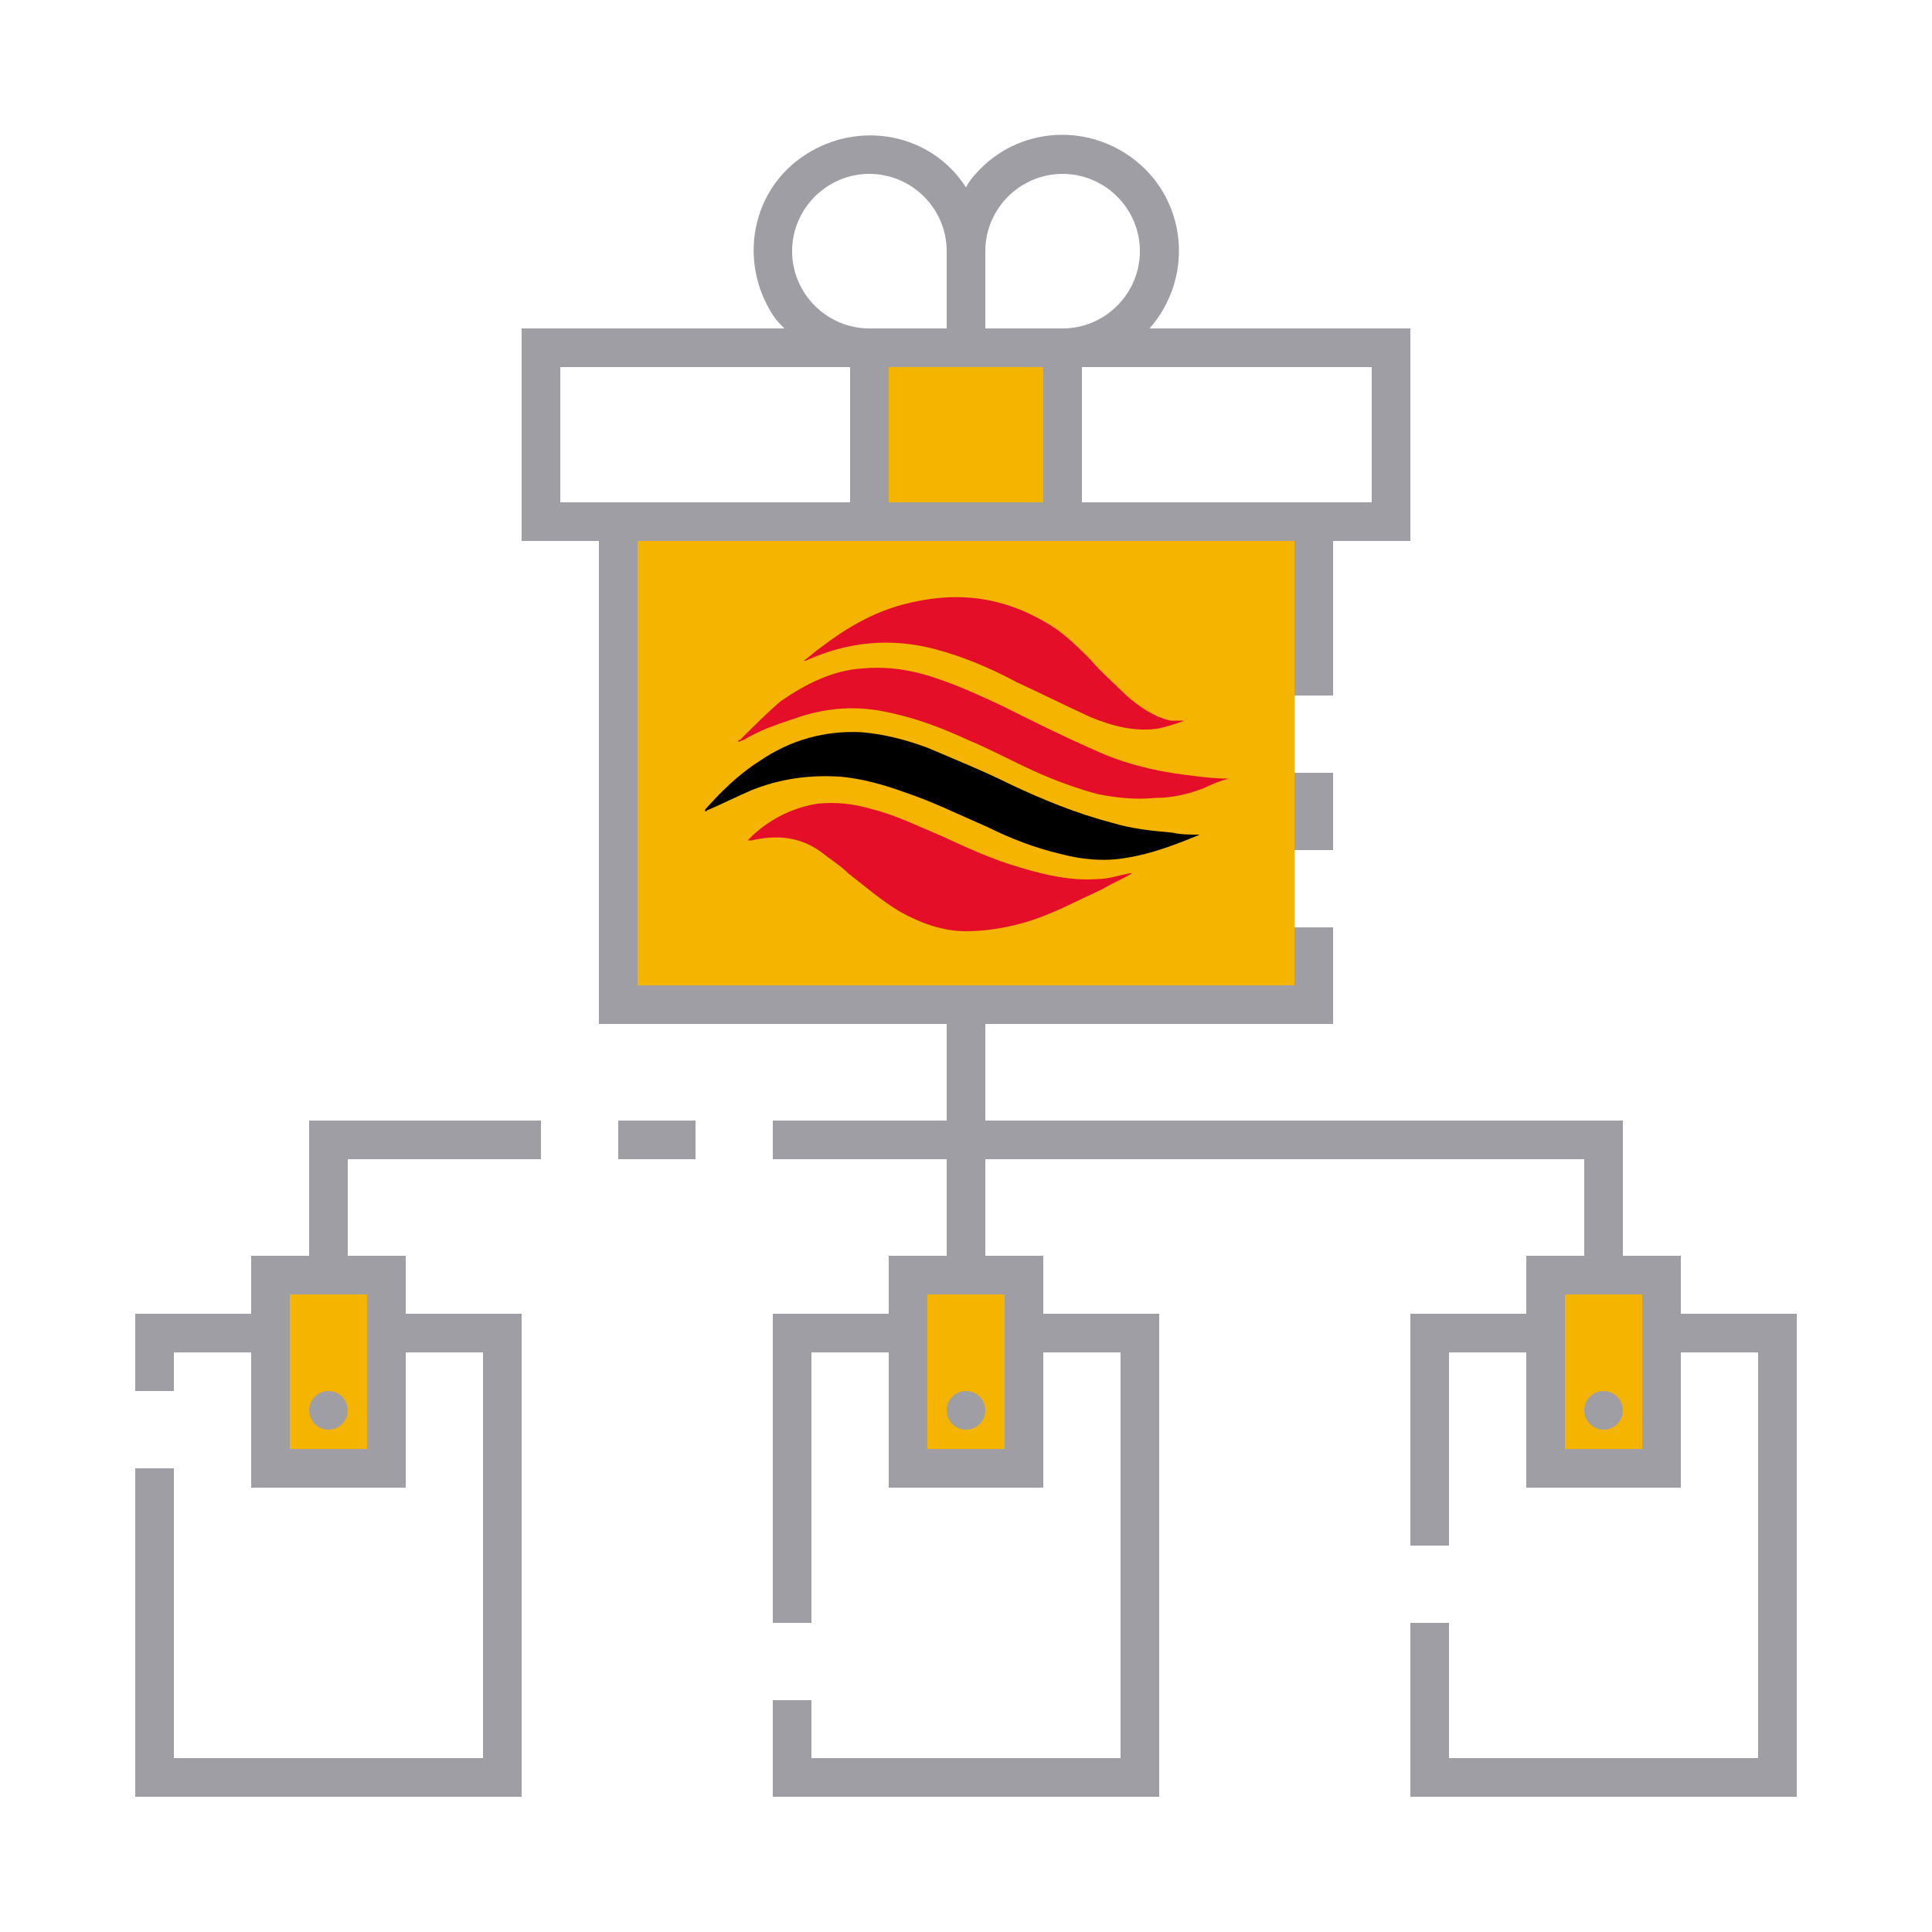 <?xml version="1.0" encoding="utf-8"?>
<!-- Generator: Adobe Illustrator 25.2.0, SVG Export Plug-In . SVG Version: 6.00 Build 0)  -->
<svg version="1.1"
	 id="ic_empty_dark_multisend" inkscape:version="0.92.4 (5da689c313, 2019-01-14)" sodipodi:docname="img-empty-dark-multisend.svg" xmlns:cc="http://creativecommons.org/ns#" xmlns:dc="http://purl.org/dc/elements/1.1/" xmlns:inkscape="http://www.inkscape.org/namespaces/inkscape" xmlns:rdf="http://www.w3.org/1999/02/22-rdf-syntax-ns#" xmlns:sodipodi="http://sodipodi.sourceforge.net/DTD/sodipodi-0.dtd" xmlns:svg="http://www.w3.org/2000/svg"
	 xmlns="http://www.w3.org/2000/svg" xmlns:xlink="http://www.w3.org/1999/xlink" x="0px" y="0px" viewBox="0 0 100 100"
	 style="enable-background:new 0 0 100 100;" xml:space="preserve">
<style type="text/css">
	.st0{fill:#F4B400;}
	.st1{fill:#A09EA5;}
	.st2{fill:#E50E28;}
</style>
<sodipodi:namedview  bordercolor="#666666" borderopacity="1" gridtolerance="10" guidetolerance="10" id="namedview25" inkscape:current-layer="Group_9061" inkscape:cx="26.059784" inkscape:cy="62.93604" inkscape:pageopacity="0" inkscape:pageshadow="2" inkscape:window-height="480" inkscape:window-width="640" inkscape:zoom="6.0149814" objecttolerance="10" pagecolor="#ffffff" showgrid="false">
	</sodipodi:namedview>
<g id="Group_9062">
	<g id="Group_9060">
		<path id="Rectangle_4717" class="st0" d="M45,18h10v9H45V18z"/>
		<g id="Group_9059">
			<path id="Rectangle_4718" class="st0" d="M14,66h6v10h-6V66z"/>
			<path id="Rectangle_4719" class="st0" d="M80,66h6v10h-6V66z"/>
			<path id="Rectangle_4720" class="st0" d="M47,66h6v10h-6V66z"/>
		</g>
	</g>
	<g id="Group_9061">
		<path id="Rectangle_4722" class="st1" d="M67,40h2v4h-2V40z"/>
		<circle id="Ellipse_643" class="st1" cx="50" cy="73" r="1"/>
		<circle id="Ellipse_644" class="st1" cx="83" cy="73" r="1"/>
		<path id="Rectangle_4723" class="st1" d="M32,58h4v2h-4V58z"/>
		<path id="Path_19007" class="st1" d="M16,65h-3v3H7v4h2v-2h4v7h8v-7h4v21H9V76H7v17h20V68h-6v-3h-3v-5h10v-2H16V65z M19,67v8h-4
			v-8H19z"/>
		<circle id="Ellipse_645" class="st1" cx="17" cy="73" r="1"/>
		<path id="Path_19008" class="st1" d="M87,68v-3h-3v-7H51v-5h18v-5h-2v3H33V28h34v8h2v-8h4V17H59.5c2.2-2.5,2-6.3-0.5-8.5
			s-6.3-2-8.5,0.5c-0.2,0.2-0.4,0.5-0.5,0.7c-1.8-2.8-5.5-3.5-8.3-1.7c-2.8,1.8-3.5,5.5-1.7,8.3c0.2,0.3,0.4,0.5,0.6,0.7H27v11h4v25
			h18v5h-9v2h9v5h-3v3h-6v16h2V70h4v7h8v-7h4v21H42v-3h-2v5h20V68h-6v-3h-3v-5h31v5h-3v3h-6v12h2V70h4v7h8v-7h4v21H75v-7h-2v9h20V68
			H87z M71,19v7H56v-7H71z M51,13c0-2.2,1.8-4,4-4s4,1.8,4,4s-1.8,4-4,4h-4V13z M51,19h3v7h-8v-7H51z M45,9c2.2,0,4,1.8,4,4v4h-4
			c-2.2,0-4-1.8-4-4S42.8,9,45,9z M29,26v-7h15v7H29z M52,67v8h-4v-8H52z M85,75h-4v-8h4V75z"/>
	</g>
</g>
<rect x="33" y="28" class="st0" width="34" height="23"/>
<g>
	<path class="st2" d="M38.7,43.5c0.1-0.1,0.2-0.2,0.3-0.3c1-0.9,2.1-1.4,3.3-1.6c1-0.1,1.9,0,2.9,0.3c1.2,0.3,2.4,0.9,3.6,1.4
		c1.3,0.6,2.6,1.2,4,1.6c1.3,0.4,2.7,0.7,4,0.6c0.6,0,1.1-0.2,1.7-0.3c0,0,0,0,0.1,0c-0.5,0.3-1,0.5-1.5,0.8
		c-1.3,0.6-2.6,1.3-3.9,1.7c-1,0.3-2.1,0.5-3.2,0.5c-1.2,0-2.3-0.4-3.4-1c-1-0.6-1.8-1.3-2.7-2c-0.4-0.4-0.9-0.7-1.4-1.1
		c-1.1-0.8-2.3-0.9-3.6-0.6C38.8,43.5,38.8,43.5,38.7,43.5C38.7,43.5,38.7,43.5,38.7,43.5z"/>
	<path d="M62.1,43.2c-1.2,0.5-2.5,1-3.8,1.2c-1.1,0.2-2.3,0.1-3.4-0.2c-1.3-0.3-2.6-0.8-3.8-1.4c-1.4-0.6-2.8-1.3-4.3-1.8
		c-1.1-0.4-2.2-0.7-3.3-0.8c-1.6-0.1-3.1,0.1-4.6,0.7c-0.7,0.3-1.5,0.7-2.2,1c-0.1,0-0.1,0.1-0.2,0.1c0,0,0,0,0-0.1
		c0.8-0.9,1.7-1.8,2.8-2.5c1.6-1.1,3.4-1.6,5.3-1.5c1.2,0.1,2.3,0.4,3.4,0.8c1.4,0.6,2.9,1.2,4.3,1.9c1.7,0.8,3.4,1.5,5.3,2
		c1,0.3,2,0.4,3.1,0.5C61.1,43.2,61.6,43.2,62.1,43.2z"/>
	<path class="st2" d="M63.6,40.3c-0.4,0.1-0.9,0.3-1.3,0.5c-0.8,0.3-1.6,0.5-2.5,0.5c-1,0.1-2,0-3-0.2c-1.1-0.3-2.2-0.7-3.3-1.2
		c-1.1-0.5-2.2-1.1-3.4-1.6c-1.3-0.6-2.6-1.1-4-1.4c-1.7-0.4-3.3-0.3-5,0.3c-0.9,0.3-1.8,0.6-2.6,1.1c-0.1,0-0.2,0.1-0.3,0.1
		c0-0.1,0.1-0.1,0.1-0.1c0.7-0.7,1.4-1.4,2.1-2c1.3-0.9,2.7-1.6,4.2-1.7c1.1-0.1,2.1,0,3.2,0.3c1.4,0.4,2.7,1,4,1.6
		c1.6,0.8,3.2,1.6,4.8,2.3c1.5,0.7,3.1,1.1,4.7,1.3C62.1,40.2,62.8,40.3,63.6,40.3z"/>
	<path class="st2" d="M61.3,37.3c-0.5,0.2-0.9,0.3-1.3,0.4c-1.2,0.2-2.4-0.1-3.6-0.6c-1.3-0.6-2.5-1.2-3.8-1.8
		c-1.3-0.7-2.7-1.3-4.2-1.7c-2.3-0.6-4.5-0.4-6.7,0.6c0,0-0.1,0-0.1,0c0.3-0.2,0.6-0.5,0.9-0.7c1.3-1,2.7-1.8,4.2-2.2
		c2.6-0.7,5-0.5,7.4,0.9c0.9,0.5,1.6,1.2,2.3,1.9c0.6,0.7,1.3,1.3,1.9,1.9c0.7,0.6,1.4,1.1,2.3,1.3C60.9,37.3,61.1,37.3,61.3,37.3z"
		/>
</g>
</svg>
